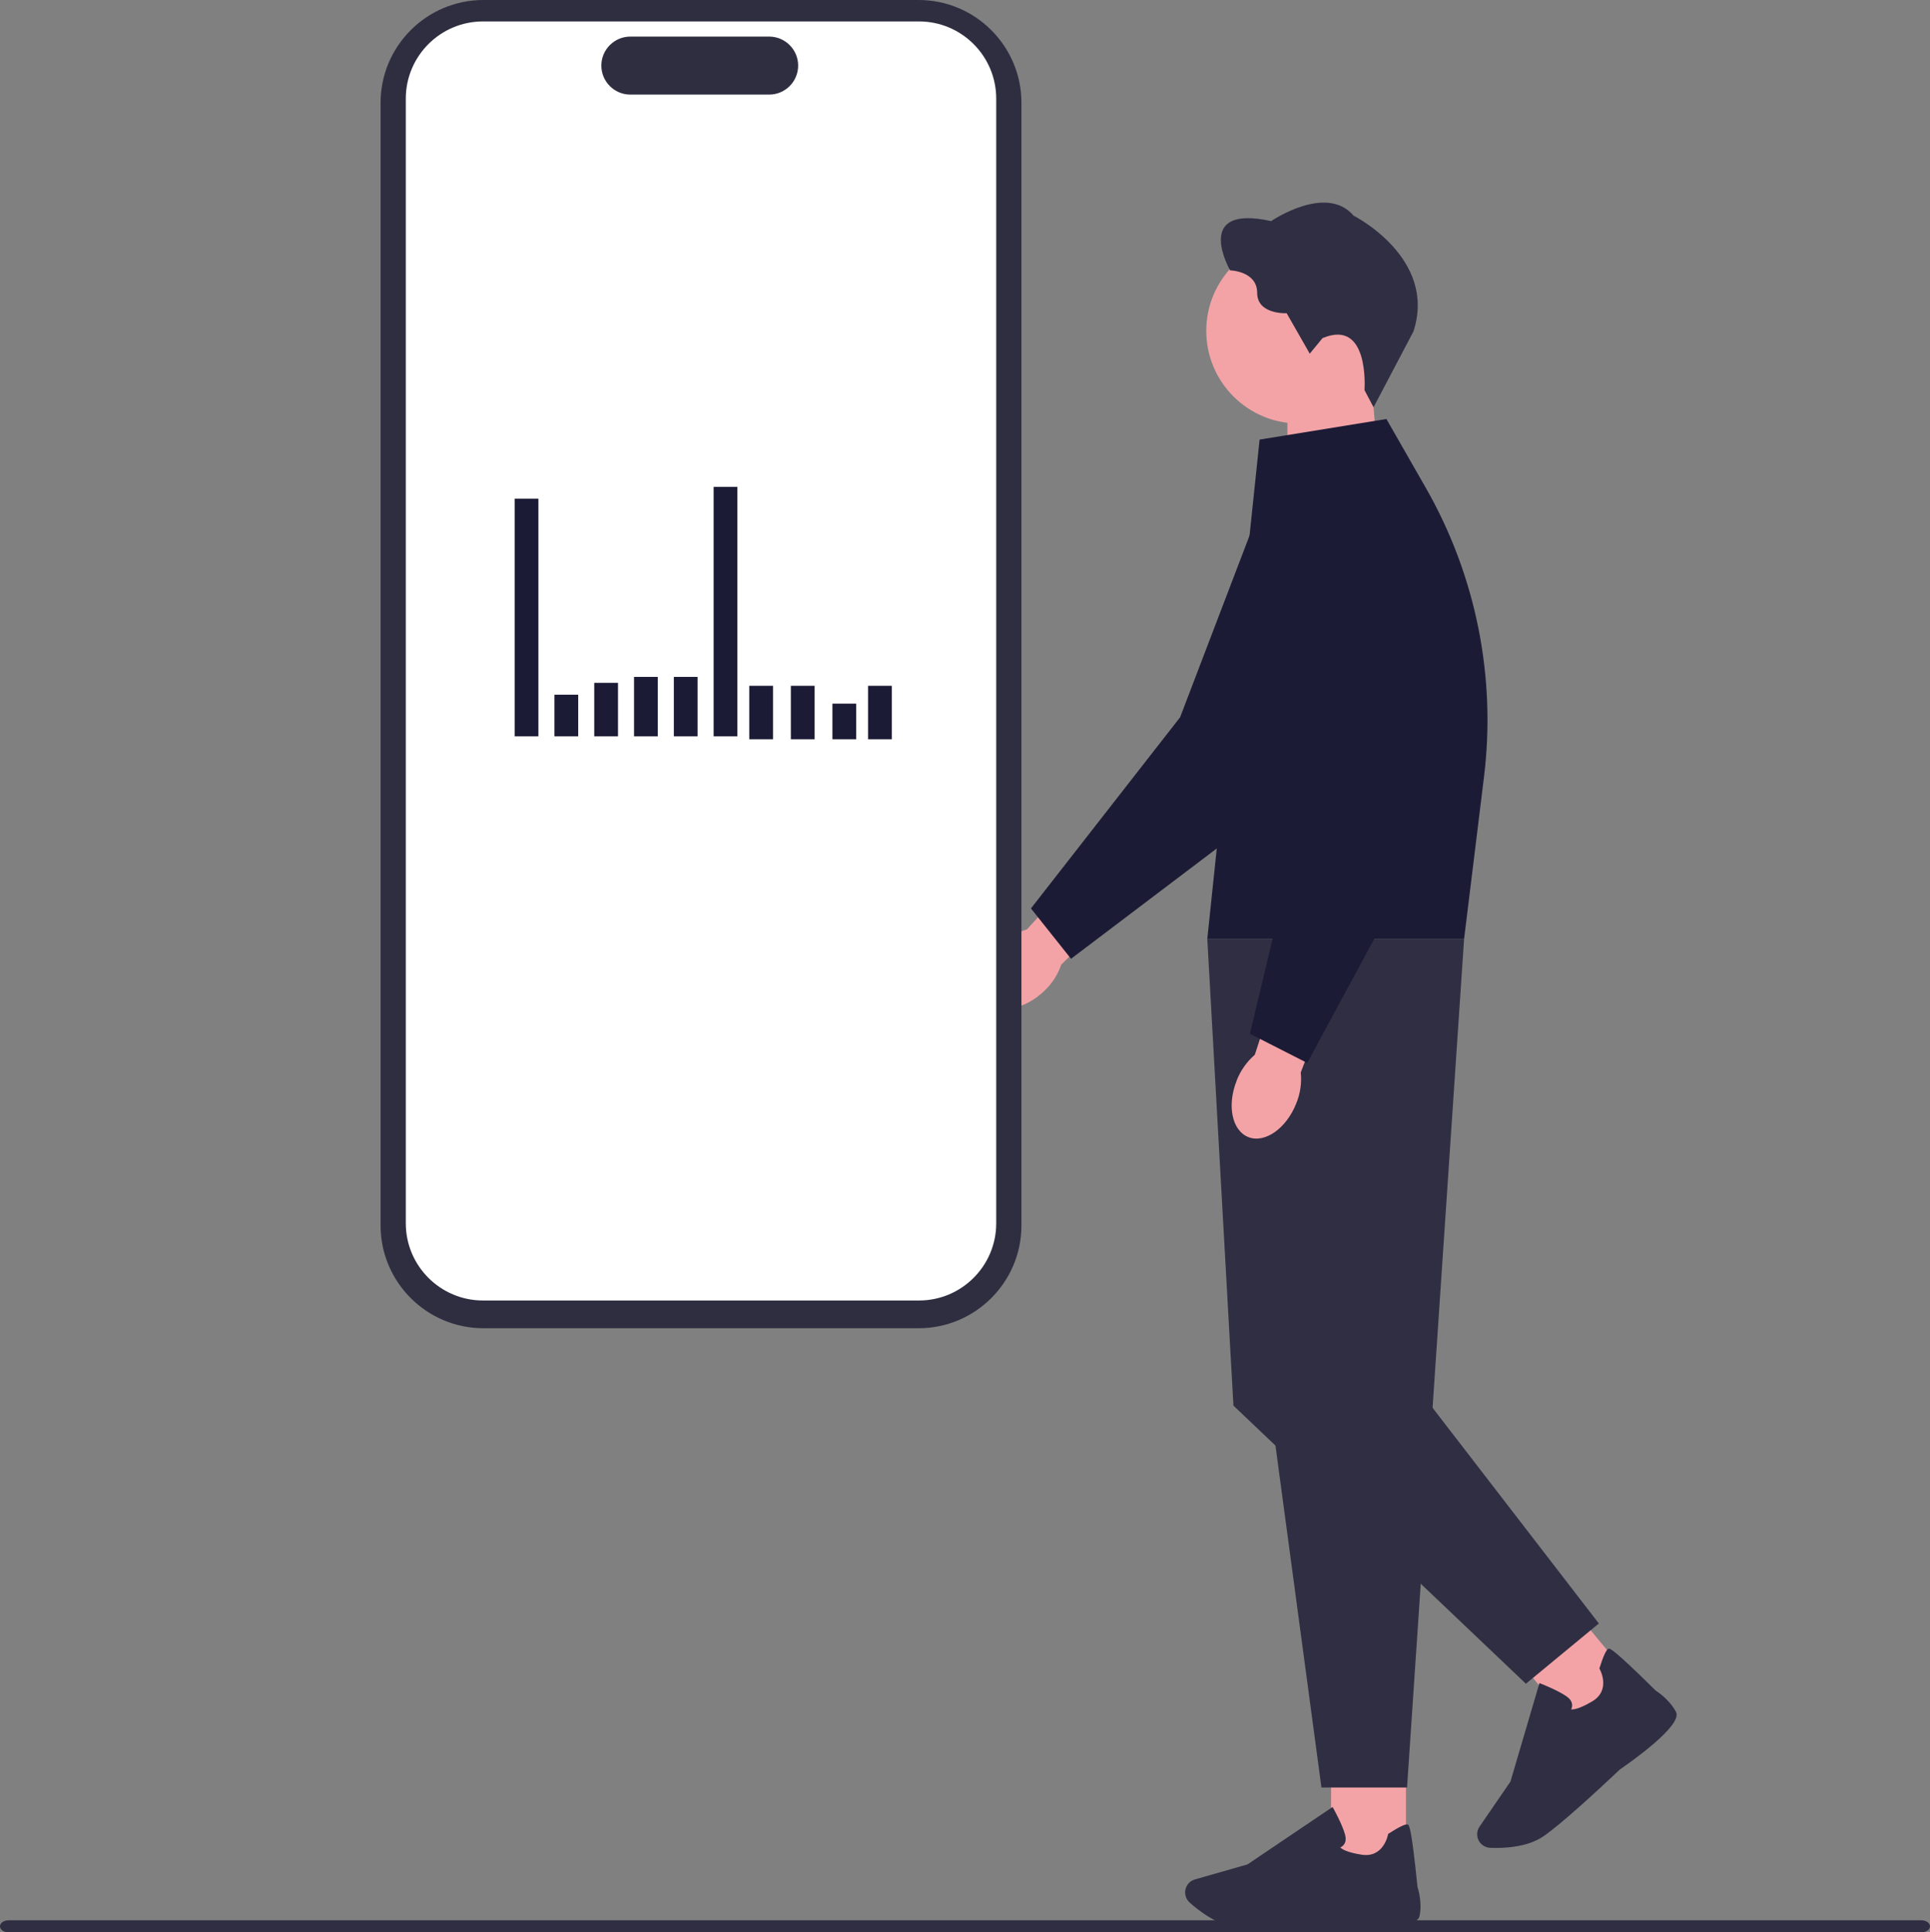 <svg xmlns="http://www.w3.org/2000/svg" width="539.85" height="540.6" viewBox="0 0 539.85 540.6" xmlns:xlink="http://www.w3.org/1999/xlink"><rect x="0" y="0" width="539.85" height="540.6" fill="#808080" stroke="none"/><path d="m0,538.91c0,.94,1.07,1.69,2.41,1.69h535.03c1.33,0,2.41-.75,2.41-1.69s-1.07-1.69-2.41-1.69H2.41c-1.33,0-2.41.75-2.41,1.69Z" fill="#2f2e43" stroke-width="0"/><path id="uuid-032b630b-d608-4bf0-b451-42c431277e44-137" d="m279.59,264.5h0c2.13-2.09,4.75-3.63,7.65-4.49l21.09-22.99,11.12,10.66-22.6,22.18c-.97,2.84-2.61,5.38-4.8,7.41-5.41,5.17-12.58,6.5-16.02,2.97-3.45-3.52-1.86-10.57,3.54-15.73h.02v-.01Z" fill="#f3a3a6" stroke-width="0"/><path d="m288.38,254.15l11.2,14.08,57.89-43.82.05-.1,33.83-63.13c5.18-9.67,2.31-21.7-6.68-27.98-5.5-3.85-12.34-4.92-18.76-2.95s-11.47,6.7-13.87,12.97l-21.95,57.45-41.71,53.46v.02l-0.0 0Z" fill="#1c1b35" stroke-width="0"/><polygon points="383.71 108.13 360.11 108.13 360.11 145.57 386.13 137.02 383.71 108.13" fill="#f3a3a6" stroke-width="0"/><path d="m337.41,92.57c0,14.32,11.6,25.92,25.92,25.92s25.92-11.6,25.92-25.92-11.6-25.92-25.92-25.92-25.92,11.6-25.92,25.92Z" fill="#f3a3a6" stroke-width="0"/><path d="m381.67,109.14l2.53,4.8,11.16-21.21c6.72-20.58-16.75-32.4-16.75-32.4-7.66-9.02-23.05,1.53-23.05,1.53-22.2-4.93-11.48,13.78-11.48,13.78,0,0,7.57.17,7.57,6.29,0,6.13,8.25,5.7,8.25,5.7l6.46,11.31,3.57-4.34c13.27-5.62,11.74,14.54,11.74,14.54l-0.0 0Z" fill="#2f2e43" stroke-width="0"/><rect x="372.33" y="491.76" width="20.94" height="29.71" fill="#f3a3a6" stroke-width="0"/><path d="m351.94,539.45c9.19,0,22.61-.96,22.71-.97,3.59.32,21.51,1.73,22.4-2.37.82-3.77-.39-7.71-.56-8.25-1.73-17.13-2.37-17.33-2.75-17.44-.61-.18-2.39.67-5.28,2.53l-.18.12-.04.21c-.05.26-1.33,6.55-7.4,5.59-4.16-.66-5.51-1.58-5.94-2.03.35-.16.79-.44,1.1-.92.45-.7.53-1.6.23-2.68-.78-2.84-3.12-7.05-3.22-7.23l-.27-.48-23.8,16.06-14.7,4.2c-1.11.31-2,1.11-2.45,2.17h0c-.62,1.48-.24,3.2.96,4.28,2.67,2.4,7.98,6.51,13.54,7.02,1.48.14,3.44.19,5.64.19h0l.01-0Z" fill="#2f2e43" stroke-width="0"/><rect x="428.537" y="450.489" width="20.94" height="29.71" transform="translate(-195.875 386.624) rotate(-39.6)" fill="#f3a3a6" stroke-width="0"/><path d="m436.18,510.28c7.08-5.86,16.81-15.15,16.88-15.22,2.97-2.03,17.68-12.37,15.75-16.1-1.77-3.43-5.21-5.7-5.69-6-12.25-12.11-12.86-11.85-13.23-11.69-.59.25-1.42,2.03-2.46,5.31l-.06.2.1.19c.14.24,3.16,5.91-2.13,9.03-3.63,2.14-5.25,2.29-5.87,2.22.17-.35.33-.85.26-1.42-.1-.82-.61-1.57-1.53-2.21-2.42-1.69-6.9-3.45-7.09-3.52l-.51-.2-8.1,27.54-8.65,12.61c-.65.95-.83,2.13-.5,3.24h0c.47,1.54,1.86,2.62,3.47,2.69,3.58.15,10.29-.07,14.9-3.22,1.22-.84,2.76-2.05,4.46-3.45h0Z" fill="#2f2e43" stroke-width="0"/><path d="m337.71,262.65l31.92,237.43h23.94l15.96-237.43h-71.83l.01-0Z" fill="#2f2e43" stroke-width="0"/><polygon points="399.55 392.34 447.22 454.19 426.82 471.04 345.01 393.23 337.7 262.65 352.33 275.73 399.55 392.34" fill="#2f2e43" stroke-width="0"/><path d="m352.33,122.98l-14.63,139.67h71.83l5.57-45.33c3.43-28-2.28-56.36-16.28-80.84l-11.02-19.26-35.47,5.76h0l0.0 0Z" fill="#1c1b35" stroke-width="0"/><path id="uuid-36bb0ace-8ba3-47ea-8fdc-8c3c7185bc6e-138" d="m345.89,302.34h0c1.07-2.79,2.82-5.28,5.1-7.26l9.65-29.68,14.55,5.09-11.35,29.55c.31,2.98-.14,5.97-1.29,8.74-2.77,6.94-8.75,11.13-13.34,9.35s-6.07-8.85-3.3-15.79h-.02l-0.0 0Z" fill="#f3a3a6" stroke-width="0"/><path d="m349.62,289.21l16.03,8.16,34.49-63.89v-.11l4.59-71.47c.7-10.94-6.9-20.7-17.69-22.68-6.61-1.21-13.28.65-18.29,5.11-5.03,4.46-7.66,10.87-7.24,17.57l3.87,61.37-15.76,65.95h0l-0-.01Z" fill="#1c1b35" stroke-width="0"/><path d="m256.949,371.589h-121.733c-15.862,0-28.766-12.904-28.766-28.766V28.766c0-15.862,12.905-28.766,28.766-28.766h121.733c15.862,0,28.766,12.904,28.766,28.766v314.056c0,15.862-12.904,28.766-28.766,28.766Z" fill="#2f2e41" stroke-width="0"/><path d="m257.073,363.826h-121.981c-11.902,0-21.585-9.683-21.585-21.585V27.584c0-11.902,9.683-21.585,21.585-21.585h121.981c11.902,0,21.585,9.683,21.585,21.585v314.657c0,11.902-9.683,21.585-21.585,21.585Z" fill="#fff" stroke-width="0"/><path d="m215.139,26.466h-38.817c-4.475,0-8.116-3.641-8.116-8.116s3.641-8.116,8.116-8.116h38.817c4.476,0,8.116,3.641,8.116,8.116s-3.641,8.116-8.116,8.116Z" fill="#2f2e41" stroke-width="0"/><rect x="143.955" y="139.525" width="6.646" height="66.459" fill="#1c1b35" stroke-width="0"/><rect x="155.087" y="194.354" width="6.646" height="11.63" fill="#1c1b35" stroke-width="0"/><rect x="166.219" y="191.031" width="6.646" height="14.953" fill="#1c1b35" stroke-width="0"/><rect x="177.35" y="189.37" width="6.646" height="16.615" fill="#1c1b35" stroke-width="0"/><rect x="188.482" y="189.37" width="6.646" height="16.615" fill="#1c1b35" stroke-width="0"/><rect x="199.614" y="136.202" width="6.646" height="69.782" fill="#1c1b35" stroke-width="0"/><rect x="209.583" y="191.862" width="6.646" height="14.953" fill="#1c1b35" stroke-width="0"/><rect x="221.214" y="191.862" width="6.646" height="14.953" fill="#1c1b35" stroke-width="0"/><rect x="242.813" y="191.862" width="6.646" height="14.953" fill="#1c1b35" stroke-width="0"/><rect x="232.844" y="196.846" width="6.646" height="9.969" fill="#1c1b35" stroke-width="0"/></svg>